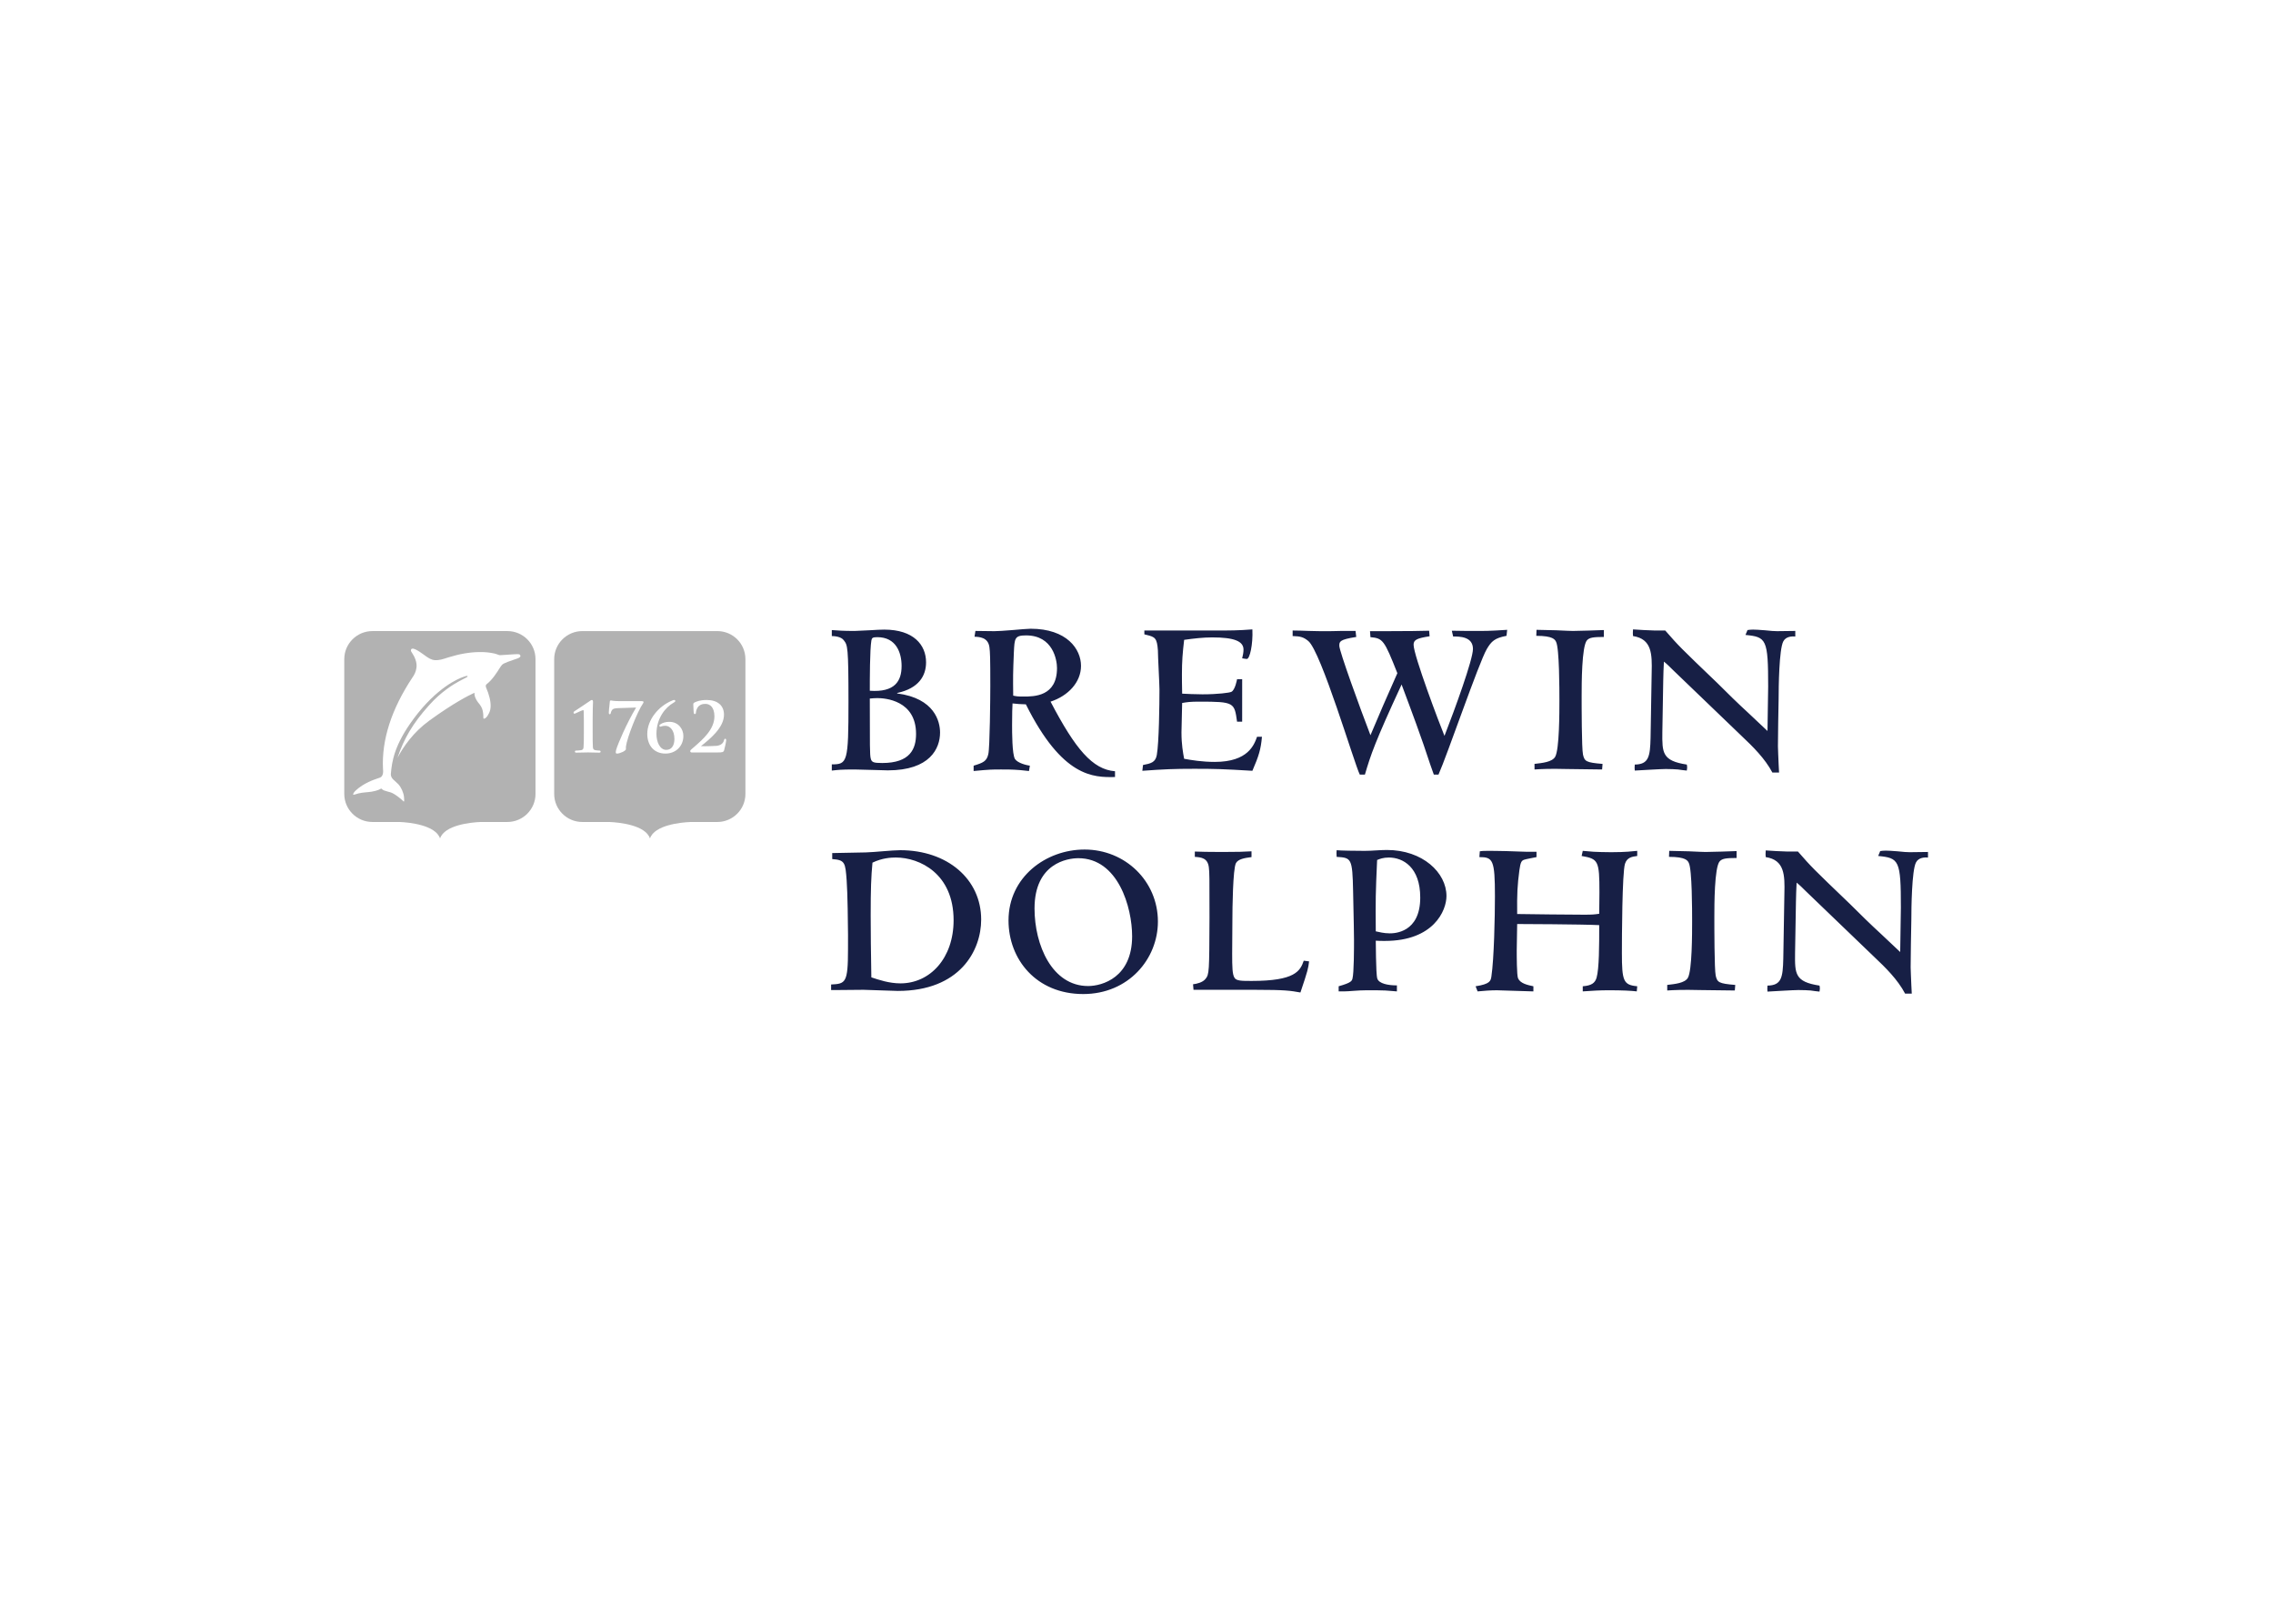 <svg clip-rule="evenodd" fill-rule="evenodd" stroke-linejoin="round" stroke-miterlimit="2" viewBox="0 0 560 400" xmlns="http://www.w3.org/2000/svg"><g fill-rule="nonzero" transform="matrix(2.118 0 0 2.118 -821.457 -1263.85)"><path d="m472.314 682.836c0 .131-.151.86-.233 1.131-.069.248-.232.268-.722.268h-3.073c-.083 0-.153-.072-.153-.156 0-.083.081-.161.172-.235l.245-.212c1.069-.929 2.399-2.085 2.399-3.597 0-1.067-.534-1.447-1.034-1.447-.306 0-.562.047-.8.27-.178.169-.316.524-.316.721 0 .12-.053.195-.146.195-.066 0-.104-.066-.114-.191-.007-.075-.048-.73-.048-.954 0-.086.019-.13.114-.191.257-.132.684-.304 1.445-.304 1.26 0 2.011.64 2.011 1.711 0 1.525-1.675 2.861-2.679 3.658l.487.008c.128 0 1.056-.015 1.346-.045.475-.062.756-.279.856-.664.023-.082.048-.16.136-.16.107 0 .107.132.107.194m-4.977-.528c0 1.194-.879 2.059-2.086 2.059-1.284 0-2.114-.9-2.114-2.295 0-1.572 1.236-3.206 2.934-3.889.074-.034.14-.05.19-.05.077 0 .137.046.137.113 0 .093-.111.152-.204.204-.924.524-1.99 1.781-1.99 3.631 0 .922.394 1.854 1.144 1.854.594 0 .947-.476.947-1.27 0-1.051-.548-1.53-1.057-1.53-.199 0-.296.027-.4.054-.115.037-.151.05-.185.05-.05 0-.103-.041-.103-.122 0-.092.073-.132.109-.154.263-.185.631-.289 1.04-.289 1.063 0 1.637.843 1.637 1.635m-4.633-3.936c0 .058-.039.133-.064.166-.641.911-1.868 4.01-1.984 5.022-.011.086-.007.139-.004.19l.004.096c0 .198-.692.519-1.032.519-.078 0-.149-.019-.149-.136 0-.059.004-.18.055-.337.209-.699 1.184-2.996 2.309-4.88l-1.992.065c-.127 0-.517 0-.712.131-.124.083-.225.313-.24.44-.019.128-.092.143-.121.143-.11 0-.11-.116-.11-.166 0-.192.051-.66.086-.978.019-.162.03-.283.03-.307 0-.144.095-.154.124-.154.143.026.387.08 1.056.08h2.508c.112 0 .235.007.235.106m-4.991 5.768c0 .117-.113.117-.167.117-.377 0-.712-.007-.961-.018-.149-.003-.268-.008-.345-.008-.069 0-.206.004-.377.008-.282.007-.655.018-.971.018-.055 0-.172 0-.172-.117 0-.081.058-.119.112-.119.086 0 .474-.023.621-.055.213-.048.253-.132.275-.375.034-.341.034-1 .034-1.76v-1.246l-.008-.633-.004-.395c0-.211-.007-.24-.074-.24-.092 0-.43.159-.651.262-.103.05-.191.091-.244.112-.044.015-.088.034-.126.034-.051 0-.095-.061-.095-.131 0-.057.038-.108.1-.145.054-.034 1.54-1.01 1.81-1.206.063-.051.149-.11.225-.11.049 0 .132.026.132.205l-.003.108c-.011.259-.038.953-.038 1.931v1.453c0 .76 0 1.419.027 1.76.022.237.055.332.285.384.116.023.445.045.508.045.052 0 .104.043.104.12m16.845 4.919v-15.673c0-1.804-1.458-3.266-3.269-3.266h-15.696c-1.808 0-3.279 1.462-3.279 3.266v15.673c0 1.805 1.467 3.265 3.279 3.265l3.188.003c1.041.041 4.152.34 4.675 1.912.524-1.572 3.632-1.871 4.674-1.912l3.152-.003c1.808 0 3.276-1.46 3.276-3.265" fill="#b2b2b2"/><path d="m448.379 672.982c-.007-.04-.058-.152-.166-.165-.073-.015-.255-.019-.439-.008-.084.004-.137.008-.464.03 0 0-.172.015-.252.015l-.247.019-.049.004-.195.011-.304.019c-.226.019-.278.043-.558-.071-.222-.09-.49-.142-.786-.191-.266-.049-.534-.062-.801-.079l-.445-.007c-.563 0-1.155.055-1.762.156-.668.109-1.233.261-1.778.426l-.335.103c-.44.141-.892.292-1.39.253-.394-.034-.73-.249-1.062-.486l-.112-.083c-.86-.637-1.37-.885-1.526-.72 0 0-.004.004-.008.007-.044.054-.064.107-.055.171.004.03.012.058.023.089 0 0 .008.012.008.019l.097.158.048.074c.323.484.435.915.473 1.201.012.119.016.212.012.276-.015.294-.109.726-.324 1.068l-.164.253c-2.445 3.687-3.593 7.267-3.42 10.644 0 .002 0 .012.004.023.015.135.076.812-.351.969l-.199.069c-.548.182-1.684.569-2.611 1.417-.146.132-.249.261-.303.391-.016.037-.019.07-.016.09.004.008.004.015.008.015v.003c.048.015.135 0 .261-.041.457-.164.984-.213 1.488-.256.549-.045 1.146-.191 1.478-.397l.042-.019s.112.103.152.132c.038.022.107.064.163.088.058.026.366.116.425.132.064.015.261.071.261.071l.106.034s.091.031.125.047c.078.034.128.057.24.125.098.054.367.236.52.356.111.086.316.256.316.256l.151.138s.093.082.097.088c.016.018.054.057.07.053.018 0 .03-.092.034-.134l.001-.077c.003-.111-.003-.22-.019-.328-.015-.151-.048-.292-.092-.433-.08-.274-.192-.515-.324-.722-.077-.124-.166-.239-.253-.337l-.328-.308-.255-.23c-.157-.158-.254-.341-.275-.516-.003-.026-.003-.082-.003-.137.118-1.423.38-3.368 2.682-6.457 2.694-3.611 5.175-4.631 5.762-4.828.408-.142.452-.131.477-.068.004.007.004.011.008.022.003.064-.142.098-.986.555-.637.343-2.109 1.224-3.502 2.797-1.895 2.11-2.939 3.912-3.668 6.108.684-1.293 1.837-2.973 3.694-4.321 2.818-2.045 4.559-2.921 5.178-3.203l.078-.04.003.092c.003.04.007.084.007.124.061.474.36.84.542 1.068l.069.086c.212.273.343.6.385.972.012.117.015.172.023.245 0 .092.004.181.004.249-.004.136.019.171.062.179.054.008.123-.026.191-.077.076-.058.12-.102.22-.231.143-.224.264-.455.324-.707.06-.26.068-.561.026-.905-.022-.165-.05-.339-.098-.524-.087-.371-.215-.748-.395-1.157l-.023-.059c-.007-.019-.019-.053-.022-.089-.008-.079.002-.18.09-.255.664-.508 1.206-1.373 1.494-1.833l.173-.264c.194-.267.263-.336 1.565-.78l.316-.108c.286-.099.391-.187.398-.319 0-.008 0-.015-.002-.023m-17.217 19.344c-1.811 0-3.277-1.461-3.277-3.265v-15.673c0-1.804 1.47-3.266 3.277-3.266h15.696c1.811 0 3.271 1.462 3.271 3.266v15.673c0 1.804-1.47 3.265-3.276 3.265l-3.152.002c-1.043.042-4.151.341-4.675 1.914-.525-1.573-3.633-1.872-4.677-1.914z" fill="#b2b2b2"/><g fill="#171f45"><path d="m606.658 705.355c-1.241-1.139-2.431-2.303-3.619-3.492-4.37-4.189-4.449-4.267-6.052-6.101h-1.216c-.206 0-.774-.027-1.317-.054-.545-.026-1.088-.077-1.216-.077-.026.388-.026.492 0 .776 2.199.337 2.224 2.095 2.171 4.241l-.128 7.576c-.053 2.198-.208 3.104-1.838 3.13-.026.337-.026.414 0 .698.519-.026 3.027-.181 3.595-.181.621 0 1.06.026 1.422.051.39.053.699.105 1.035.13.027-.181.078-.389 0-.698-2.87-.44-2.87-1.37-2.844-3.775l.103-5.975c0-.517.052-1.706.077-2.224.338.259.724.647 1.062.983l7.938 7.628c1.371 1.295 2.74 2.639 3.62 4.293h.776l-.05-.982c-.027-.724-.08-1.783-.08-2.068 0-.776.053-4.628.08-5.508 0-1.371.05-5.767.542-6.698.31-.596 1.034-.596 1.396-.57v-.646c-.337 0-1.992.027-2.12.027-.207 0-.828-.027-1.424-.104-.593-.052-1.164-.078-1.369-.078-.258 0-.491.027-.647.053l-.233.569c2.432.233 2.639.492 2.639 5.999 0 .724-.079 4.37-.079 5.172zm-24.876 6.567c.8-.051 1.809-.103 3.748-.051l4.113.051.051-.646c-1.94-.156-2.093-.309-2.275-1.086-.156-.751-.156-5.638-.156-6.826 0-1.32 0-5.768.622-6.466.283-.309.698-.387 1.965-.387v-.803c-.673.027-2.948.104-3.595.104-.129 0-1.009-.026-1.965-.078-.932-.027-1.94-.052-2.276-.052l-.027.698c1.966 0 2.172.44 2.302.699.388.751.388 5.612.388 6.801 0 1.396 0 5.69-.491 6.568-.364.622-1.525.724-2.405.828zm-17.456-7.731c.361 0 7.552.027 9.543.129 0 2.327 0 5.068-.31 6.128-.181.596-.571.906-1.604.983v.596c1.085-.077 2.016-.131 3.024-.131 1.579 0 2.613.054 3.26.131l.052-.596c-1.605-.154-1.784-.595-1.784-3.877 0-1.656.027-9.336.362-10.372.232-.724.8-.827 1.422-.904v-.596c-.596.052-1.32.156-3.028.156-.852 0-1.498-.027-2.041-.051-.517-.053-.907-.078-1.267-.105l-.131.596c1.94.336 2.07.542 2.07 4.241 0 1.085-.027 1.809-.027 2.481-.542.078-.801.106-1.706.106-1.812 0-6.052-.053-7.836-.079-.027-2.352.026-3.334.258-5.094.128-.956.259-1.112.543-1.216.207-.078 1.216-.259 1.448-.31v-.62h-1.164c-.361 0-1.344-.053-2.327-.078-.956-.027-1.913-.027-2.172-.027-.336 0-.646 0-.932.052l-.05.674c1.576 0 1.809.309 1.809 4.552 0 2.352-.103 7.292-.412 9.334-.079.518-.156.879-1.837 1.138l.233.596c.749-.078 1.577-.131 2.249-.131.337 0 3.569.104 4.241.131v-.596c-.724-.155-1.526-.336-1.785-.93-.153-.363-.153-2.638-.153-3.233zm-11.275-3.079c0 4.112-3.025 4.164-3.542 4.164-.698 0-1.243-.154-1.63-.233-.026-3.825-.026-4.24.156-8.298.31-.131.723-.287 1.37-.287 1.629 0 3.646 1.113 3.646 4.654m-5.172 5.019c.31.027.674.027 1.06.027 5.663 0 7.163-3.516 7.163-5.223 0-2.716-2.767-5.355-6.931-5.355-.413 0-.852.027-1.292.052-.414.027-.854.051-1.292.051-.932 0-2.872-.026-3.26-.076-.026.156-.026.44 0 .775 1.707.105 1.838.13 1.914 4.008.077 4.061.105 4.501.105 5.612 0 .93 0 3.905-.181 4.552-.079.258-.131.465-1.604.878v.596h.621c.593 0 1.601-.13 2.611-.13 1.009 0 1.654 0 2.197.026.519.027.907.079 1.347.106v-.699c-1.035 0-2.071-.208-2.276-.776-.104-.31-.13-1.423-.156-2.483zm-8.378 2.327c-.414 1.214-1.034 2.353-6.052 2.353-1.19 0-1.81 0-2.016-.389-.233-.387-.259-1.188-.259-2.792l.027-3.982c0-1.164.052-5.87.414-6.542.259-.467.983-.595 1.81-.699v-.673c-.983.053-1.474.078-3.439.078-1.861 0-2.173-.026-3.156-.05v.618c.751.053 1.5.131 1.631 1.216.076.647.076 1.087.076 5.871-.027 6.309-.027 6.568-.466 7.111-.335.414-1.008.569-1.448.621l.054.645h7.188c1.758 0 2.792.027 3.517.078.724.053 1.164.131 1.732.233.88-2.611.905-2.792 1.008-3.619zm-31.316-6.076c0-5.276 3.853-5.846 5.094-5.846 4.63 0 6.259 5.715 6.259 9.078 0 4.782-3.465 5.79-5.12 5.79-4.189 0-6.233-4.757-6.233-9.022m-3.026 1.394c0 4.527 3.232 8.56 8.688 8.56 5.276 0 8.69-4.085 8.69-8.429 0-4.707-3.802-8.379-8.534-8.379-4.498 0-8.844 3.207-8.844 8.248m-6.388-.026c0 4.421-2.74 7.344-6.18 7.344-1.32 0-2.533-.415-3.388-.699-.05-2.093-.077-6.076-.077-7.213 0-3.053.052-4.5.208-6.129 1.136-.543 2.145-.596 2.714-.596 2.792 0 6.723 1.888 6.723 7.293m-12.283 3.388c0 3.905-.283 4.008-1.965 4.087v.645h.775c.44 0 2.534-.027 3-.027.57 0 3.336.131 3.984.131 7.213 0 9.696-4.68 9.696-8.301 0-4.707-3.931-8.068-9.412-8.068-.932 0-3 .232-4.01.258l-3.904.076v.699c1.5.106 1.526.415 1.68 2.508.104 1.295.157 5.328.157 6.285z"/><path d="m591.221 679.647c-1.242-1.139-2.431-2.303-3.619-3.492-4.371-4.189-4.449-4.267-6.052-6.101h-1.216c-.207 0-.775-.027-1.317-.054-.546-.026-1.088-.077-1.216-.077-.027.388-.027.492 0 .776 2.198.337 2.224 2.095 2.17 4.24l-.128 7.577c-.052 2.198-.208 3.104-1.837 3.13-.027.337-.027.414 0 .698.517-.026 3.027-.181 3.595-.181.621 0 1.06.026 1.422.053.388.051.699.103 1.035.128.026-.181.077-.389 0-.698-2.871-.44-2.871-1.37-2.845-3.775l.103-5.975c0-.517.053-1.706.078-2.224.337.259.724.647 1.061.983l7.939 7.628c1.371 1.295 2.74 2.639 3.621 4.293h.775l-.051-.982c-.026-.724-.08-1.783-.08-2.068 0-.778.053-4.628.08-5.508 0-1.372.051-5.767.543-6.698.309-.596 1.033-.596 1.396-.57v-.646c-.337 0-1.992.027-2.12.027-.208 0-.828-.027-1.424-.104-.593-.052-1.164-.078-1.369-.078-.26 0-.491.027-.647.053l-.233.569c2.432.233 2.638.492 2.638 5.999 0 .724-.078 4.37-.078 5.172zm-24.876 6.569c.8-.053 1.809-.105 3.748-.053l4.113.053.051-.648c-1.94-.156-2.094-.309-2.275-1.086-.156-.751-.156-5.638-.156-6.826 0-1.32 0-5.768.621-6.466.284-.309.699-.387 1.966-.387v-.803c-.674.027-2.948.104-3.595.104-.129 0-1.009-.026-1.965-.078-.932-.027-1.94-.052-2.276-.052l-.027.698c1.965 0 2.172.44 2.301.699.388.751.388 5.612.388 6.801 0 1.396 0 5.69-.49 6.568-.364.622-1.526.724-2.406.828zm-3.182-16.242c-.826.052-1.94.131-3.104.131-1.136 0-2.326 0-3.334-.027l.153.671c.752 0 2.304 0 2.304 1.448 0 1.241-2.096 6.984-3.312 10.113-.568-1.372-3.593-9.363-3.593-10.604 0-.568.386-.751 1.861-.983l-.052-.645c-.724.027-2.792.051-4.81.051h-2.068l.052.698c1.448.129 1.604.336 3.129 4.19-1.423 3.206-1.94 4.396-3.129 7.214-1.216-3.156-3.622-9.776-3.622-10.396 0-.49 0-.724 1.968-1.033l-.08-.699h-1.706c-.75.027-1.499.027-1.783.027-.441 0-1.165 0-1.889-.027-.724-.026-1.448-.05-1.94-.05v.645c.881.027 1.241.104 1.812.568 1.5 1.215 5.353 14.251 5.998 15.543h.596c.671-2.275 1.163-3.775 4.267-10.474 1.164 3.104 2.328 6.207 3.336 9.31.078.233.309.88.412 1.164h.545c1.008-2.25 4.68-12.982 5.61-14.586.545-.93.932-1.293 2.302-1.552zm-30.825 5.742h-.595c0 .027-.232 1.292-.672 1.474-.208.103-1.552.285-3.361.285-.905 0-1.76-.052-2.353-.077-.027-1.216-.027-1.682-.027-2.252 0-1.499.076-2.456.258-4.007 1.112-.156 2.198-.285 3.258-.285 2.562 0 3.647.44 3.647 1.422 0 .336-.078.698-.156 1.01.181.026.413.076.544.076.336 0 .724-1.655.645-3.439-1.681.131-2.585.131-4.396.131h-8.171v.437c.027.027.182.053.284.079.956.233 1.19.361 1.292 1.784 0 .724.182 3.905.182 4.552 0 1.705-.051 6.18-.31 7.629-.156.852-.673.983-1.604 1.161l-.077.674c2.533-.182 3.646-.233 6.025-.233 2.404 0 3.336.026 6.775.233.749-1.732.982-2.483 1.113-3.956h-.571c-.336.93-1.033 2.922-4.913 2.922-1.473 0-2.715-.208-3.568-.364-.129-.696-.31-1.653-.31-3.076 0-.077.078-3.052.078-3.413.593-.103.931-.156 1.991-.156 4.086 0 4.086.104 4.396 2.328h.594zm-21.54-1.294c0 3.312-2.664 3.312-3.905 3.312-.699 0-.802-.027-1.19-.106-.026-2.249-.026-2.558.076-5.016.08-1.656.08-1.99 1.424-1.99 3.13 0 3.595 2.87 3.595 3.8m-9.699 11.973c1.915-.179 2.122-.179 3.182-.179.724 0 1.112 0 1.55.027.415.026.88.05 1.707.153l.105-.619c-.364-.053-1.397-.285-1.733-.776-.337-.544-.337-3.129-.337-3.984 0-1.448.026-1.913.053-2.482.646.077.852.077 1.551.105 4.241 8.507 7.861 8.507 10.369 8.455v-.672c-2.61-.205-4.602-2.56-7.498-8.095 2.042-.67 3.542-2.249 3.542-4.164 0-1.938-1.629-4.317-5.87-4.317-.31 0-1.19.077-2.094.155-.88.078-1.785.129-2.121.129-.31 0-1.837-.027-2.197-.027l-.104.671c.542.026 1.577.053 1.733 1.216.077.596.103 1.139.103 4.501 0 1.318-.052 7.239-.233 7.938-.182.829-.594 1.009-1.707 1.346zm-6.697-4.317c0 1.733-.672 3.386-3.931 3.386-1.008 0-1.241-.077-1.345-.542-.103-.44-.103-1.37-.103-6.956.284-.027.621-.051.88-.051.852 0 4.499.232 4.499 4.163m-1.682-7.888c0 1.732-.774 3.077-3.697 2.87 0-1.318 0-4.757.182-5.845.052-.309.154-.387.698-.387 2.171 0 2.818 1.784 2.818 3.362m-8.119 12.154c.724-.077 1.008-.128 2.637-.128.311 0 1.138.027 1.966.051.826.026 1.628.052 1.914.052 4.914 0 6.075-2.561 6.075-4.397 0-1.267-.619-3.982-4.989-4.552v-.051c2.533-.543 3.361-2.017 3.361-3.568 0-2.019-1.448-3.803-4.861-3.803-.259 0-1.035.027-1.759.078-.749.026-1.473.078-1.707.078-1.32 0-1.94-.05-2.637-.103v.698c.284 0 1.084.051 1.396.491.439.568.543.699.543 7.191 0 7.006-.13 7.24-1.939 7.24z"/></g></g></svg>